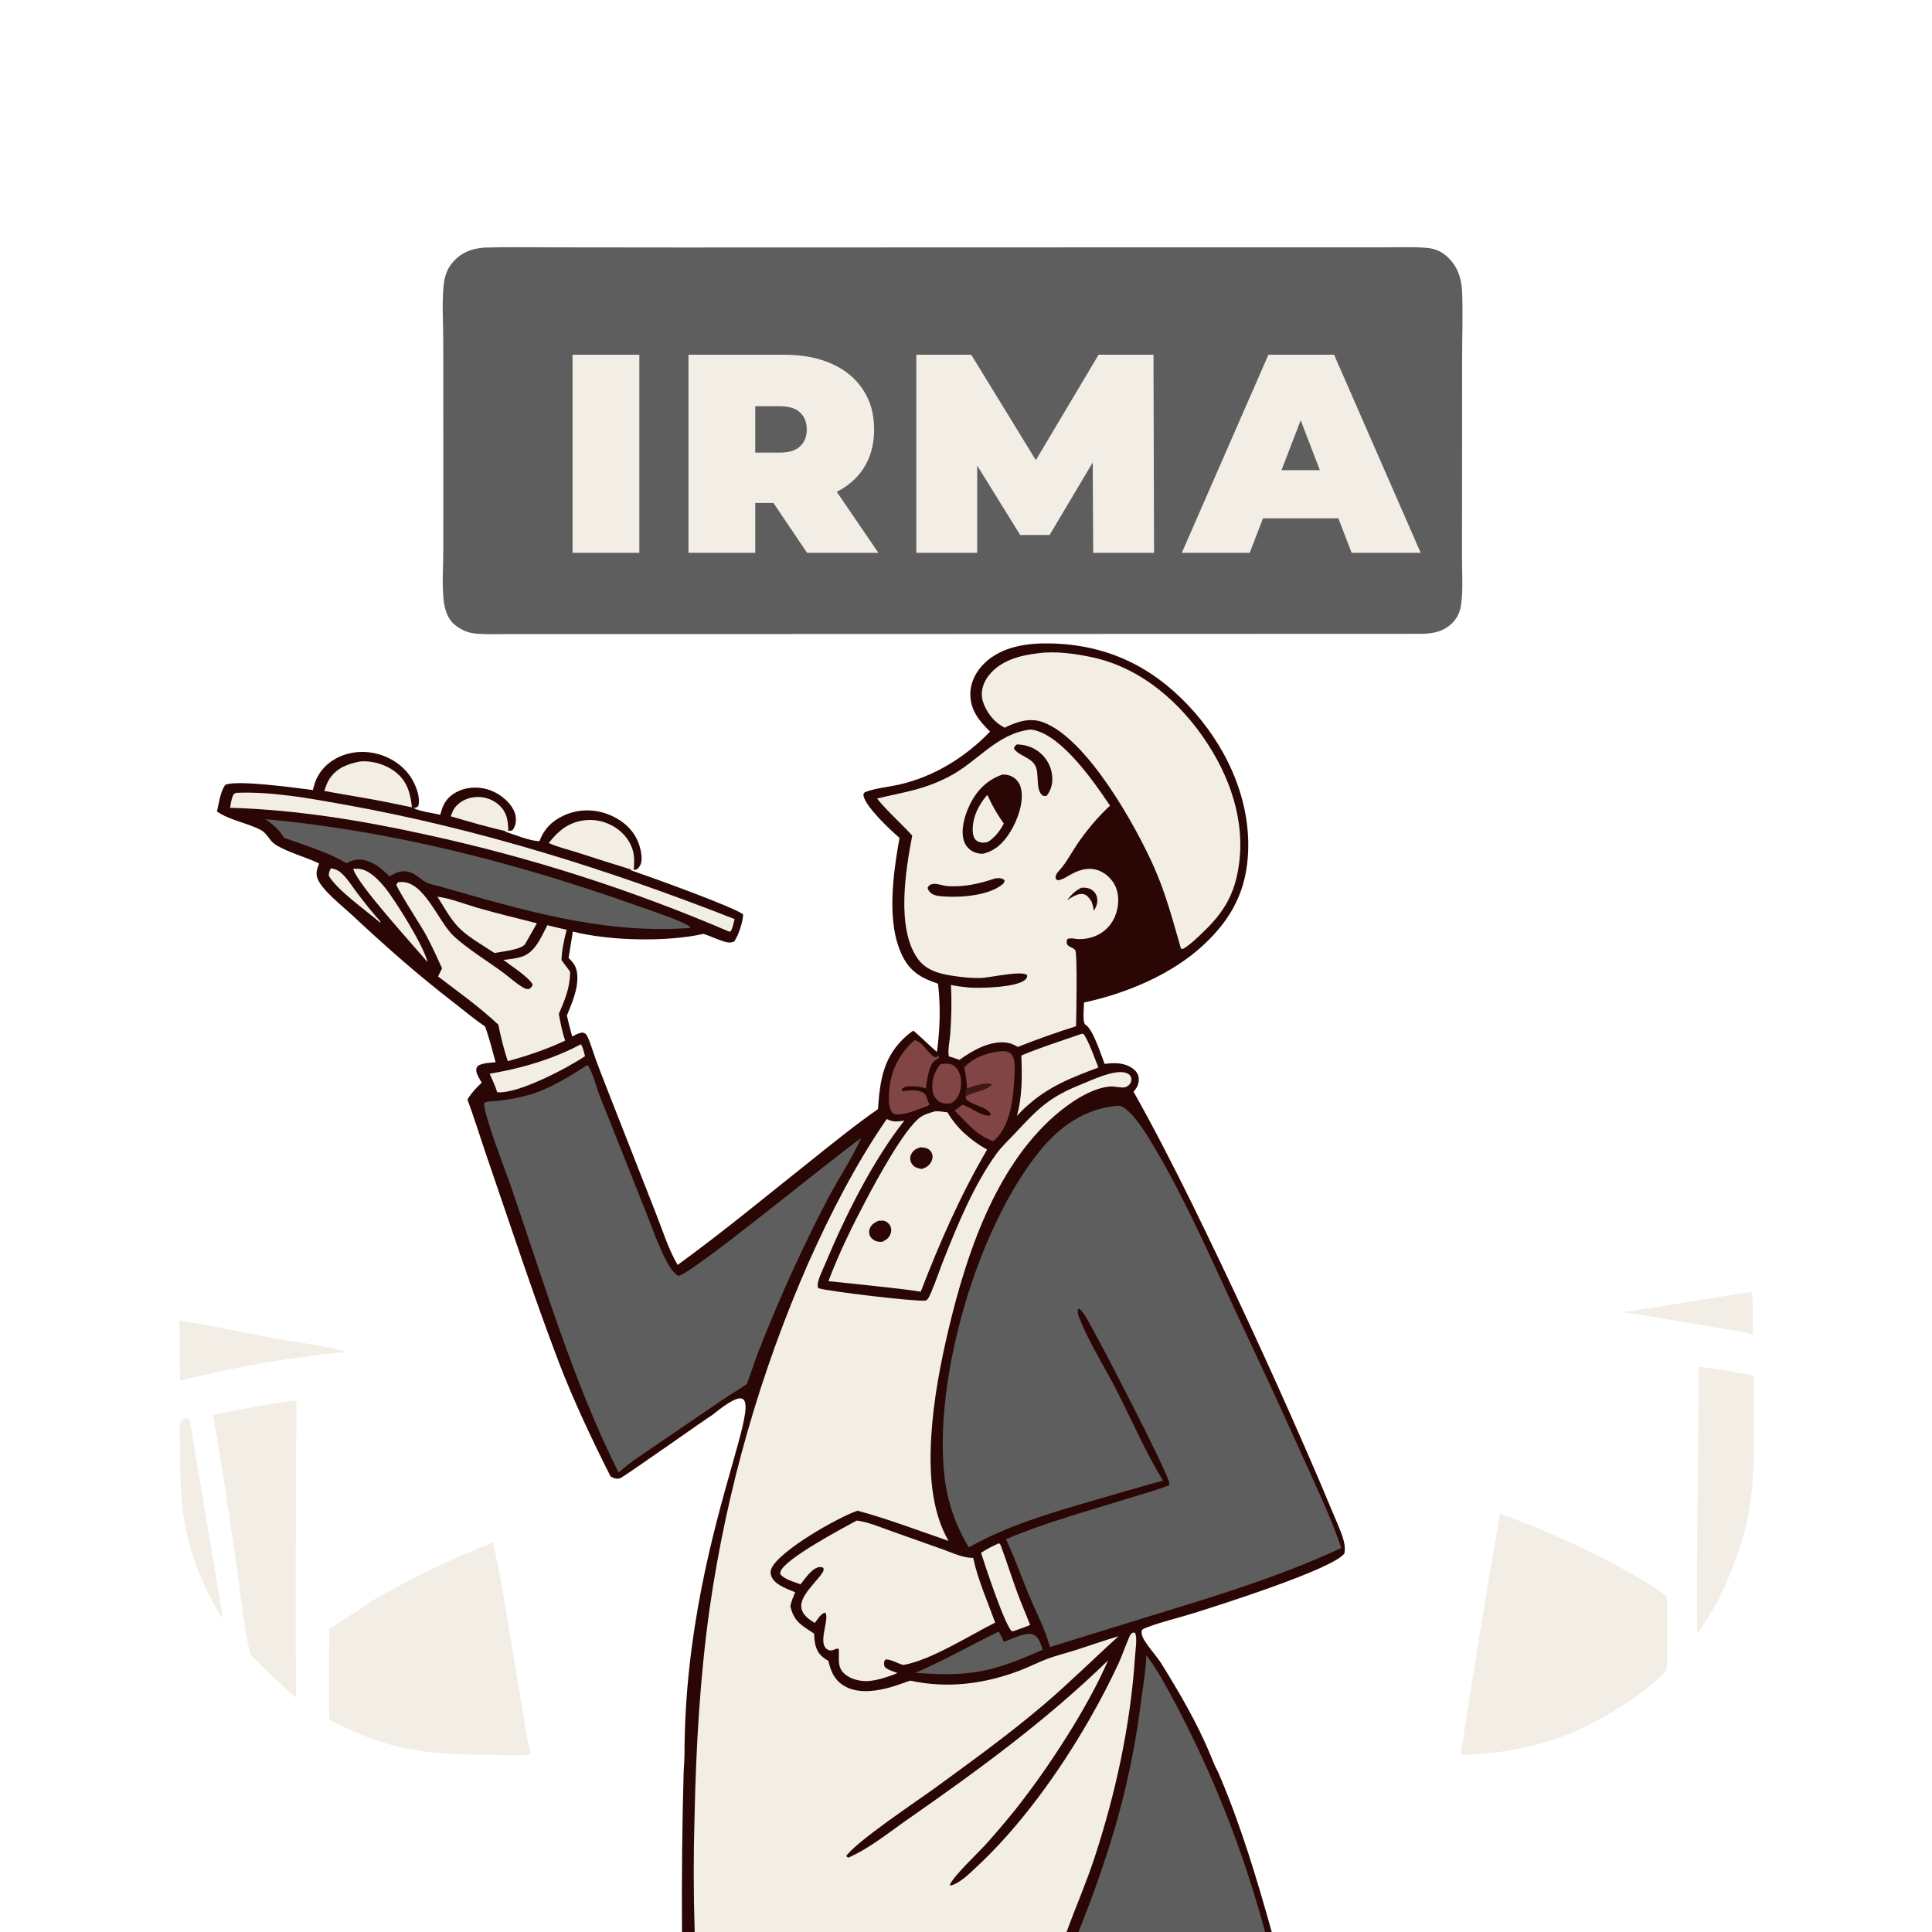 <svg width="1024" height="1024" viewBox="0 0 1024 1024" fill="none" xmlns="http://www.w3.org/2000/svg">
<g clip-path="url(#clip0_2047_2)">
<path d="M514.295 368.041C514.316 376.543 519.05 382.136 524.757 387.751C511.751 401.263 495.337 411.475 476.961 415.76C470.922 417.168 464.059 417.631 458.33 419.921C457.885 420.494 457.583 420.613 457.645 421.399C458.086 426.988 472.126 440.189 476.759 444.083C473.418 463.021 469.559 489.034 478.299 506.672C482.54 515.232 488.513 518.46 497.176 521.383C498.592 533.631 498.226 545.399 496.597 557.575C492.343 553.915 488.396 549.916 484.129 546.256C483.013 546.967 481.966 547.718 480.961 548.582C468.242 559.525 466.436 572.124 465.337 587.858C452.962 596.477 441.271 606.016 429.477 615.404C406.244 633.897 383.196 652.978 359.17 670.424C354.275 662.195 351.082 651.721 347.522 642.821L321.583 576.692C319.604 571.59 317.559 566.498 315.703 561.349C314.25 557.32 313.081 552.977 311.21 549.134C310.607 547.895 310.116 547.715 308.854 547.267C306.727 547.458 305.125 548.415 303.282 549.397C302.279 545.69 301.264 541.997 300.47 538.239C303.056 531.817 306.173 524.906 306.012 517.833C305.906 513.203 304.66 510.872 301.36 507.749L303.619 493.735C322.899 498.72 353.646 499.342 372.829 494.974C376.268 495.978 379.476 497.665 382.891 498.745C385.077 499.437 387.044 500.047 389.183 498.944C391.377 495.786 393.809 488.589 393.875 484.661C389.19 480.767 343.247 464.259 334.192 461.192L334.742 460.713C335.831 461.059 336.363 461.075 337.478 460.829C338.421 460.008 339.078 459.303 339.545 458.12C340.932 454.611 339.276 448.399 337.712 445.08C334.599 438.474 328.543 433.84 321.78 431.401C314.059 428.616 305.713 428.894 298.294 432.474C292.356 435.34 288.203 439.589 285.961 445.802C281.069 445.89 272.609 442.312 267.608 440.741L268.219 440.189C269.77 440.415 270.205 440.554 271.704 439.968C273.234 437.903 273.727 435.162 273.309 432.631C272.535 427.938 268.582 423.861 264.755 421.357C264.429 421.14 264.098 420.931 263.762 420.731C263.426 420.531 263.085 420.339 262.739 420.156C262.393 419.972 262.043 419.798 261.688 419.633C261.333 419.467 260.974 419.311 260.612 419.164C260.249 419.016 259.883 418.878 259.513 418.75C259.144 418.62 258.771 418.501 258.395 418.391C258.02 418.281 257.642 418.18 257.261 418.09C256.88 417.998 256.498 417.917 256.113 417.845C255.728 417.773 255.342 417.711 254.954 417.659C254.566 417.607 254.177 417.564 253.787 417.532C253.397 417.499 253.006 417.476 252.615 417.463C252.224 417.45 251.832 417.447 251.441 417.454C251.05 417.46 250.659 417.477 250.269 417.504C249.878 417.53 249.489 417.566 249.1 417.613C248.711 417.659 248.324 417.714 247.938 417.78C247.552 417.846 247.168 417.921 246.786 418.006C242.209 419.071 237.731 421.8 235.437 426.019C234.479 427.781 233.89 429.923 233.34 431.842C228.95 430.822 223.037 430.197 219.035 428.276C220.38 428.088 220.666 428.14 221.663 427.253C222.92 423.032 220.813 417.379 218.771 413.653C214.973 406.723 208.095 401.824 200.555 399.711C192.947 397.579 184.543 398.321 177.629 402.25C171.837 405.541 167.875 410.647 166.25 417.097C166.111 417.643 165.979 418.19 165.852 418.74C157.804 417.733 125.742 413.212 119.447 415.959C116.766 419.467 116.008 425.789 115 430.108C121.98 434.926 130.826 436.023 138.23 439.915C141.654 441.714 142.866 445.723 146.018 447.677C153 452.003 161.703 454.075 169.166 457.672C167.977 460.636 167.131 463.025 168.484 466.091C171.216 472.282 181.169 479.945 186.261 484.688C204.734 501.901 220.928 516.294 240.979 531.751C246.282 535.84 251.49 540.298 257.059 544.008C259.377 550.181 260.912 556.652 262.675 563.001C259.531 563.342 256.039 563.306 253.26 564.918C252.53 566.045 252.238 566.651 252.522 568.024C252.924 569.975 254.349 572.092 255.323 573.828C252.424 576.606 249.844 579.283 247.75 582.743C251.513 592.928 254.677 603.295 258.205 613.559C270.66 649.795 282.579 686.299 296.219 722.107C303.845 742.125 314.5 764.5 323.578 782.483C325.266 783.532 326.539 783.988 328.532 783.578C330.119 783.251 376.033 750.667 377.5 750C424.5 712 362.795 801.156 362.795 930.285C362.651 933.233 362.594 936.214 362.346 939.154C361.56 967.446 361.268 995.743 361.471 1024.05H367.014H564.107H570.43H669.327H674.074C665.999 995.227 657.456 966.678 645.579 939.161C643.954 936.286 642.789 933.176 641.531 930.128C634.481 913.09 625.07 897.073 615.365 881.436C613.177 877.91 605.849 869.92 605.248 866.451C604.765 863.665 605.309 863.57 607.766 862.614C615.724 859.518 624.423 857.584 632.593 855.028C645.696 850.929 706.732 831.602 712.588 823.337C713.007 820.745 712.767 818.699 712.058 816.171C710.632 811.092 708.16 806.037 706.159 801.156C701.576 790.088 696.877 779.07 692.06 768.103C672.963 724.385 652.922 681.105 631.937 638.262C622.015 618.2 611.789 598.104 600.786 578.614C600.874 578.52 600.967 578.429 601.052 578.332C602.869 576.266 603.854 574.006 603.527 571.194C603.285 569.108 601.955 567.468 600.295 566.274C595.977 563.169 590.52 563.172 585.485 563.895C583.488 558.937 579.487 545.8 575.345 543.074C575.192 542.973 575.037 542.876 574.884 542.778C573.797 539.865 574.514 534.535 574.541 531.351C596.745 526.632 620.913 516.589 637.764 500.957C652.925 486.892 660.848 471.73 661.554 450.89C662.532 422.026 649.251 394.386 629.675 373.728C609.626 352.571 585.807 341.626 556.649 341.022C544.449 340.769 530.856 342.645 521.754 351.555C517.242 355.971 514.279 361.631 514.295 368.041Z" fill="#2A0704"/>
<path d="M927.839 684.744L928.255 684.715C929.487 686.329 929.03 703.864 929.07 707.234C922.276 705.531 915.149 704.586 908.24 703.411L872.535 697.336L859.89 695.513C882.588 692.214 905.178 688.275 927.839 684.744Z" fill="#F2EEE6"/>
<path d="M99.601 751.696C99.966 751.793 99.945 751.73 100.205 752.104C100.639 752.726 100.664 753.175 100.771 753.899C102.1 762.846 118.245 856.506 118.002 857.707L117.148 856.765C115.548 854.205 114.095 851.545 112.669 848.884C97.838 821.209 95.077 799.205 95.519 768.298C95.592 763.215 94.442 757.938 95.94 753.002C97.203 751.741 97.868 751.917 99.601 751.696Z" fill="#F2EEE6"/>
<path d="M95.092 699.874C113.015 702.764 130.817 706.69 148.688 709.912C156.46 711.312 177.012 713.916 183.36 716.628C178.693 717.001 174.035 717.475 169.388 718.049C158.518 719.602 147.671 720.916 136.852 722.846C122.957 725.324 109.226 728.56 95.482 731.75C95.202 721.126 95.072 710.501 95.092 699.874Z" fill="#F2EEE6"/>
<path d="M900.309 724.41C910.021 725.406 919.809 727.424 929.451 728.996C929.399 776.648 933.35 802.045 911.016 847.251C907.568 853.81 903.68 859.956 899.539 866.087C899.088 818.848 900.267 771.636 900.309 724.41Z" fill="#F2EEE6"/>
<path d="M156.439 742.293C156.585 742.453 156.807 742.568 156.878 742.773C157.522 744.634 156.851 766.726 156.857 770.676C156.924 813.721 156.461 856.819 156.983 899.856C149.069 893 141.527 885.963 134.179 878.505C132.953 877.289 132.484 876.168 132.11 874.509C129.124 861.272 127.681 846.057 125.715 832.489C121.725 804.959 117.801 777.279 112.886 749.904C127.334 747.071 141.819 744.101 156.439 742.293Z" fill="#F2EEE6"/>
<path d="M198.326 847.817C218.695 836.124 239.471 826.076 261.359 817.52C267.361 844.825 271.09 872.862 276 900.409C277.678 909.824 278.76 919.992 281.297 929.166L280.807 929.794C275.256 930.966 266.718 930.057 260.825 930.057C226.41 930.062 205.478 927.871 174.563 911.427C174.148 895.447 174.391 879.396 174.54 863.411C182.343 858.055 190.684 853.379 198.326 847.817Z" fill="#F2EEE6"/>
<path d="M795.04 802.209C823.465 812.659 858.938 828.551 883.505 846.01C883.672 859.073 883.649 872.135 883.436 885.198C872.838 896.247 859.323 905.08 845.851 912.181C823.831 924.45 799.192 929.529 774.189 930.117C780.67 887.405 787.62 844.769 795.04 802.209Z" fill="#F2EEE6"/>
<path d="M256.842 131.218C268.535 130.862 280.329 131.105 292.032 131.101L361.079 131.171L559.858 131.114L690.713 131.093L732.361 131.111C740.154 131.119 748.211 130.742 755.977 131.358C760.462 131.714 763.783 133.089 767.123 136.115C772.399 140.896 774.622 147.376 774.93 154.345C775.441 165.888 774.97 177.624 774.955 189.188L774.927 254.834L774.893 296.09C774.893 303.728 775.461 311.951 774.539 319.517C774.041 323.602 772.898 326.902 770.012 329.937C765.635 334.538 760.129 335.769 754.041 335.937L410.254 336.053L304.719 336.051L271.162 336.052C264.923 336.052 258.522 336.346 252.309 335.829C248.067 335.476 244.557 333.924 241.219 331.301C237.312 328.23 235.694 323.075 235.16 318.31C234.194 309.692 234.951 300.17 234.961 291.464L234.971 238.941L234.935 180.739C234.93 170.908 234.126 160.349 235.21 150.614C235.702 146.19 236.982 142.602 239.868 139.146C244.32 133.816 250.122 131.69 256.842 131.218Z" fill="#5E5E5E"/>
<path d="M408.358 209.363C410.647 212.005 411.375 215.217 411.121 218.703C410.923 221.414 409.69 223.789 407.596 225.515C402.334 229.852 391.049 230.075 384.507 229.341C384.175 229.304 383.846 229.242 383.516 229.192C385.268 228.989 386.992 228.902 388.755 228.847C389.594 222.843 389.068 216.113 389.083 210.023C389.242 210.01 389.4 210 389.559 209.985C394.189 209.557 405.022 210.572 408.358 209.363Z" fill="#5E5E5E"/>
<path d="M175.356 460.238C177.358 460.414 179.357 461.321 180.848 462.662C184.225 465.7 186.845 470.066 189.593 473.691C193.439 478.764 197.378 483.645 201.618 488.393L201.465 488.961C194 482.566 179.059 472.105 174.315 464.296C174.165 462.505 174.628 461.852 175.356 460.238Z" fill="#F2EEE6"/>
<path d="M498.456 564.007C499.962 563.827 501.475 563.671 502.99 563.851C504.969 564.087 506.45 565.346 507.543 566.94C509.487 569.776 509.733 573.706 509.136 576.997C508.491 580.557 507.15 582.64 504.244 584.735C501.711 585.036 499.413 585.095 497.291 583.496C495.254 581.963 494.347 579.479 494.159 577.009C493.805 572.381 495.488 567.526 498.456 564.007Z" fill="#814546"/>
<path d="M238.914 432.666C239.576 430.923 240.195 429.095 241.421 427.655C244.185 424.405 248.261 422.636 252.475 422.429C253.029 422.399 253.583 422.397 254.137 422.423C254.69 422.449 255.241 422.502 255.79 422.582C256.339 422.664 256.882 422.772 257.42 422.907C257.958 423.043 258.488 423.204 259.009 423.392C259.53 423.58 260.041 423.794 260.542 424.034C261.042 424.274 261.529 424.537 262.002 424.825C262.476 425.114 262.934 425.425 263.377 425.759C263.82 426.093 264.244 426.449 264.651 426.825C268.73 430.629 269.266 434.897 269.412 440.143L268.801 440.695C258.815 438.499 248.733 435.534 238.914 432.666Z" fill="#F2EEE6"/>
<path d="M187.244 460.488C190.484 460.317 192.634 460.617 195.448 462.379C198.741 464.442 201.457 467.258 203.89 470.259C209.626 477.334 224.692 501.493 226.632 510.004C219.744 501.698 189.04 468.339 187.244 460.488Z" fill="#F2EEE6"/>
<path d="M307.843 553.505C309.022 554.912 309.528 557.994 310.084 559.8C300.407 566.247 274.431 579.926 263.552 578.905C262.479 575.555 260.95 572.327 259.551 569.1C276.329 566.261 292.747 561.511 307.843 553.505Z" fill="#F2EEE6"/>
<path d="M529.391 817.964C530.035 818.405 530.246 818.687 530.52 819.425C533.598 827.696 536.251 836.136 539.29 844.427C541.372 850.103 543.81 855.621 545.998 861.254C543.091 862.488 540.079 863.498 537.107 864.567L536.189 864.51C532.329 860.728 522.186 830.006 519.97 823.015C522.99 821.02 526.114 819.492 529.391 817.964Z" fill="#F2EEE6"/>
<path d="M484.716 551.309C489.137 552.023 491.807 558.842 495.954 560.495L497.266 559.656L497.774 559.929L497.4 560.978C496.687 561.408 495.64 561.943 495.027 562.51C492.191 565.131 491.231 573.262 490.766 576.91C487.73 576.002 484.991 575.535 481.82 575.785C480.12 575.918 479.128 576.042 478.007 577.362L478.17 578.359C481.488 577.908 486.086 577.298 489.093 578.987C490.765 579.926 491.051 581.096 491.571 582.824C491.63 583.021 491.685 583.218 491.742 583.415C492.038 583.997 492.298 584.615 492.571 585.209L491.957 586.069C487.163 587.63 481.099 590.61 476.067 590.716C474.827 590.742 473.601 590.503 472.782 589.485C470.783 586.998 471.072 581.91 471.242 578.847C471.85 567.906 476.549 558.51 484.716 551.309Z" fill="#814546"/>
<path d="M290.839 446.812C295.917 440.378 301.142 435.918 309.631 434.79C316.286 433.906 323.205 436.007 328.386 440.249C332.481 443.602 335.566 448.686 336.027 454.026C336.215 456.21 336.04 458.478 335.935 460.667L335.385 461.146C325.539 458.101 315.714 454.991 305.909 451.815C300.962 450.234 295.546 448.971 290.839 446.812Z" fill="#F2EEE6"/>
<path d="M190.802 403.603C197.299 402.985 204.598 405.223 209.682 409.229C215.893 414.122 217.494 420.463 218.345 427.904L204.391 425.037C193.606 422.875 182.705 421.273 171.896 419.213C172.642 416.915 173.383 414.68 174.744 412.655C178.586 406.94 184.348 404.849 190.802 403.603Z" fill="#F2EEE6"/>
<path d="M528.83 865.011L529.504 865.028C530.51 866.681 531.248 868.482 532.04 870.244C536.034 868.779 543.621 864.805 547.62 866.359C550.749 867.576 551.622 871.514 552.672 874.348C540.793 879.635 529.111 884.56 516.118 886.371C506.146 887.963 495.158 887.272 485.111 886.656C500.058 880.24 514.239 872.168 528.83 865.011Z" fill="#5E5E5E"/>
<path d="M231.852 475.281C238.175 475.934 247.009 479.442 253.317 481.236C263.671 484.181 274.144 486.692 284.572 489.361L278.653 499.801C278.556 499.97 278.469 500.147 278.361 500.31C276.28 503.448 265.672 504.37 262.063 505.107C255.617 500.767 247.431 496.41 242.208 490.623C238.259 486.248 235.049 480.245 231.852 475.281Z" fill="#F2EEE6"/>
<path d="M573.234 547.961L574.174 547.996C576.605 550.49 580.565 561.937 582.195 565.793C568.079 571.056 555.72 575.858 544.347 586.176C542.43 587.765 540.715 589.701 538.962 591.472C541.892 581.209 541.749 570.028 541.332 559.451C551.66 555.045 562.638 551.687 573.234 547.961Z" fill="#F2EEE6"/>
<path d="M511.061 565.751C515.911 560.45 523.798 557.656 530.886 557.155C532.49 557.041 534.346 557.243 535.603 558.343C538.345 560.741 537.866 566.082 537.72 569.388C537.224 580.62 536.037 596.388 526.982 604.385C526.81 604.538 526.631 604.684 526.455 604.834C517.173 601.581 512.752 595.206 505.951 588.667C507.325 587.636 508.725 586.627 510.069 585.557L510.763 585.786C514.956 587.196 520.26 591.621 524.536 591.263L525.14 590.511C523.186 586.203 512.341 585.457 511.67 581.468L512.438 576.878C512.48 573.056 511.814 569.483 511.061 565.751Z" fill="#814546"/>
<path d="M512.438 576.878C516.021 575.723 522.122 573.284 525.789 574.737C522.988 578.354 515.423 578.385 511.67 581.468L512.438 576.878Z" fill="#401617"/>
<path d="M125.226 420.215C144.151 419.417 164.426 423.202 183.013 426.542C253.731 439.249 322.542 460.898 389.344 487.134C388.805 489.337 388.425 491.685 387.266 493.655L386.357 493.734C373.465 488.2 360.448 482.976 347.306 478.063C334.164 473.151 320.912 468.555 307.55 464.276C294.189 459.997 280.732 456.04 267.181 452.404C253.63 448.768 240 445.458 226.291 442.474C191.838 434.87 157.261 429.187 121.942 428.13C122.308 426.179 122.567 424 123.289 422.152C123.807 420.826 124.001 420.76 125.226 420.215Z" fill="#F2EEE6"/>
<path d="M210.977 467.603C211.448 467.559 211.919 467.512 212.392 467.488C225.023 466.829 232.26 488.876 240.953 496.613C248.641 503.455 257.851 509.057 266.195 515.126C269.84 517.776 273.893 521.615 277.826 523.706C278.903 524.278 279.406 524.235 280.579 524.171C281.519 523.381 282.017 523.001 282.337 521.793C279.924 517.627 270.835 511.896 266.827 508.781C269.794 508.464 272.99 508.075 275.864 507.295C283.622 505.189 286.693 496.826 290.112 490.386C293.487 491.291 296.94 492.005 300.343 492.804C298.955 498.136 297.82 503.311 297.591 508.83C299.027 510.939 300.685 512.911 302.175 514.988C302.154 523.515 299.473 529.704 296.2 537.367C297.043 542.152 297.946 546.934 299.557 551.527C289.833 556.114 279.502 559.603 269.14 562.429C267.036 556.128 265.45 549.611 264.125 543.106C254.262 533.788 242.964 525.756 232.172 517.54L234.307 513.209C231.518 507.181 228.815 501.063 225.619 495.237C223.25 490.917 210.754 471.644 210.046 468.807L210.977 467.603Z" fill="#F2EEE6"/>
<path d="M140.592 434.186C207.221 440.236 273.654 457.305 336.561 479.672C343.483 482.133 360.774 487.631 366.034 491.383C365.058 492.176 363.86 491.955 362.624 492.018C317.81 494.745 275.621 481.944 233.023 469.817C230.831 469.193 228.001 468.724 225.998 467.691C222.597 465.938 220.193 462.865 216.28 461.993C212.676 461.19 209.468 462.607 206.504 464.527C203.134 461.267 199.569 458.017 195.066 456.419C190.597 454.834 187.654 455.564 183.572 457.483C173.668 451.569 161.363 448.003 150.518 444.035C147.894 439.623 144.76 436.991 140.592 434.186Z" fill="#5E5E5E"/>
<path d="M495.458 589.041C497.695 588.866 499.942 589.275 502.161 589.55C507.223 598.134 514.58 604.476 523.171 609.32C508.99 633.595 498.123 658.451 488 684.639C482.152 683.663 476.271 683.036 470.381 682.381C459.956 681.206 449.524 680.095 439.085 679.05C444.684 664.133 451.892 649.51 459.342 635.434C464.613 625.472 479.214 598.536 487.604 592.292C489.868 590.607 492.795 589.864 495.458 589.041Z" fill="#F2EEE6"/>
<path d="M465.509 647.054C466.479 647.008 467.532 646.884 468.493 647.047C469.65 647.243 471.132 648.403 471.704 649.442C472.476 650.844 472.566 652.32 472.058 653.818C471.265 656.156 469.663 657.207 467.523 658.21C466.711 658.181 465.781 658.195 464.992 658.009C463.361 657.623 461.812 656.536 461.084 654.993C460.572 653.906 460.529 652.732 460.871 651.591C461.617 649.106 463.307 648.152 465.509 647.054Z" fill="#2A0704"/>
<path d="M487.96 608.083C488.98 608.196 490.285 608.265 491.233 608.644C491.383 608.703 491.53 608.77 491.673 608.845C491.816 608.919 491.955 609 492.09 609.088C492.225 609.176 492.356 609.271 492.481 609.372C492.606 609.473 492.727 609.58 492.842 609.693C492.957 609.806 493.066 609.925 493.169 610.049C493.272 610.173 493.368 610.302 493.459 610.436C493.549 610.569 493.632 610.707 493.709 610.849C493.785 610.991 493.854 611.137 493.916 611.286C494.51 612.73 494.32 614.277 493.639 615.649C492.517 617.912 490.826 618.801 488.529 619.606C487.447 619.359 486.246 619.142 485.251 618.639C484.064 618.039 483.147 616.922 482.725 615.669C482.21 614.14 482.345 612.695 483.19 611.305C484.332 609.429 485.912 608.643 487.96 608.083Z" fill="#2A0704"/>
<path d="M454.083 805.922C460.293 806.725 466.747 809.53 472.639 811.603L499.79 821.247C504.786 823.028 510.453 825.788 515.802 825.716C518.247 837.259 523.456 848.9 527.464 860.006C513.884 866.803 493.346 879.962 478.727 882.482C475.7 881.636 472.664 879.613 469.523 879.523L468.778 880.227C468.412 881.588 468.511 882.199 468.933 883.536C470.723 885.205 473.401 885.865 475.669 886.702C472.684 888.049 469.685 888.976 466.542 889.881C464.81 890.348 463.054 890.688 461.273 890.901C456.954 891.429 451.409 890.31 448.002 887.494C443.311 883.617 445.011 879.209 444.557 874.012C443.183 873.173 441.445 875.47 439.213 874.565C432.637 871.899 439.811 858.821 437.505 854.763C437.37 854.776 437.232 854.768 437.1 854.8C435.067 855.289 433.08 858.557 431.875 860.19C431.157 859.756 430.45 859.304 429.755 858.835C427.424 857.236 425.206 855.115 424.737 852.207C423.726 845.932 432.558 838.671 435.734 833.812C436.411 832.776 436.711 832.264 436.417 831.023C435.563 830.613 435.534 830.504 434.508 830.571C430.483 830.835 426.651 836.833 424.295 839.727C421.228 838.529 415.539 837.044 413.564 834.304C413.542 833.723 413.5 833.662 413.69 833.021C415.657 826.359 446.817 809.87 454.083 805.922Z" fill="#F2EEE6"/>
<path d="M571.623 1024C588.024 982.814 599.067 946.602 604.685 902.472C605.737 894.209 607.331 885.633 607.564 877.322C613.321 884.74 617.806 893.347 622.28 901.576C627.439 911.282 632.32 921.126 636.922 931.108C641.524 941.09 645.84 951.195 649.87 961.421C653.899 971.648 657.636 981.98 661.081 992.418C664.526 1002.86 667.672 1013.39 670.52 1024H571.623Z" fill="#5E5E5E"/>
<path d="M550.599 346.191C559.6 345.008 570.143 346.485 578.96 348.383C605.005 353.989 626.227 372.672 640.34 394.647C653.716 415.473 661.061 439.795 655.54 464.468C652.656 477.355 646.322 485.936 636.803 494.893C634.053 497.481 630.991 500.511 627.767 502.486C626.688 503.146 626.981 503.005 625.916 502.742C621.701 488.146 617.994 473.946 611.836 459.984C601.981 437.642 576.059 391.19 552.652 382.735C545.662 380.21 538.774 382.586 532.467 385.699C531.41 385.089 530.333 384.472 529.339 383.76C525.289 380.858 521.264 374.799 520.528 369.924C519.87 365.566 521.408 361.405 524.083 358C530.463 349.879 540.848 347.307 550.599 346.191Z" fill="#F2EEE6"/>
<path d="M546.057 386.692C546.631 386.733 547.172 386.781 547.736 386.895C563.025 389.981 580.007 414.607 588.331 427.016C581.843 433.023 575.715 440.336 570.769 447.673C567.962 451.838 565.554 456.544 562.3 460.363C561.542 461.252 560.452 462.314 559.927 463.351C559.328 464.534 559.395 464.882 559.746 466.049L560.758 466.591C563.548 466.183 566.047 464.222 568.538 462.956C572.835 460.774 577.392 459.614 582.094 461.291C586.086 462.715 589.613 466.102 591.292 469.979C593.382 474.804 592.983 480.716 591.044 485.523C587.831 493.487 580.234 497.868 571.812 497.749C569.957 497.723 567.481 496.932 565.791 497.679C565.63 497.999 565.412 498.378 565.373 498.739C565.018 502.021 568.229 501.714 569.839 503.466C571.165 504.909 570.441 539.115 570.326 543.913C559.915 547.21 549.63 550.864 539.473 554.876C537.607 553.85 535.862 552.937 533.727 552.642C524.807 551.408 515.474 556.71 508.544 561.754L508.525 561.77L504.612 560.388L502.994 559.959C502.106 557.299 503.428 551.304 503.636 548.34C504.253 539.536 504.521 530.869 504.005 522.056C506.959 522.647 510.035 523.079 513.032 523.367C519.293 523.969 539.014 523.33 543.342 519.299C544.233 518.47 544.445 518.038 544.413 516.846C541.739 514.184 524.417 518.247 519.809 518.361C514.942 518.482 509.852 517.95 505.047 517.213C497.829 516.107 490.775 514.344 486.332 508.017C474.979 491.853 479.938 461.403 483.501 442.876C477.39 436.151 470.632 430.363 464.852 423.249C479.449 419.673 489.087 418.796 503.008 411.61C518.093 403.823 528.238 388.799 546.057 386.692Z" fill="#F2EEE6"/>
<path d="M573.114 470.509C574.761 470.444 576.292 470.422 577.809 471.172C579.601 472.057 580.849 473.404 581.355 475.36C582.08 478.156 581.197 480.353 579.79 482.726C579.504 481.045 579.112 479.493 578.574 477.875C577.436 476.2 576.345 474.36 574.202 473.898C571.309 473.275 567.914 475.723 565.554 477.128C567.863 474.227 569.715 472.199 573.114 470.509Z" fill="#2A0704"/>
<path d="M538.954 394.558C543.545 394.723 547.377 395.847 550.994 398.788C551.463 399.168 551.913 399.57 552.343 399.994C552.772 400.418 553.18 400.863 553.565 401.328C553.95 401.793 554.312 402.276 554.649 402.777C554.986 403.278 555.298 403.795 555.583 404.327C555.869 404.859 556.128 405.404 556.359 405.962C556.59 406.519 556.793 407.087 556.968 407.666C557.143 408.244 557.288 408.829 557.405 409.421C557.521 410.013 557.608 410.61 557.665 411.212C558.058 415.232 557.146 418.79 554.631 421.925L552.701 421.741C548.466 418.43 551.207 410.293 548.603 405.627C546.232 401.375 540.001 400.596 537.432 396.829C537.682 395.484 537.901 395.469 538.954 394.558Z" fill="#2A0704"/>
<path d="M527.557 465.554C527.839 465.526 528.122 465.496 528.404 465.471C530.079 465.327 531.197 465.49 532.498 466.579C532.272 467.687 532.008 468.199 531.097 468.917C523.178 475.168 506.797 476.04 497.11 474.846C496.038 474.629 494.732 474.262 493.814 473.646C492.691 472.894 491.931 471.868 491.63 470.557C492.319 469.256 493.134 468.672 494.63 468.483C496.764 468.212 499.945 469.505 502.222 469.656C511.27 470.253 519.052 468.361 527.557 465.554Z" fill="#2A0704"/>
<path d="M531.35 410.528C533.082 410.529 534.701 410.717 536.263 411.531C538.744 412.823 540.323 414.836 541.045 417.531C543.005 424.845 539.268 434.779 535.432 440.971C531.897 446.677 527.553 451.009 520.83 452.531C519.287 452.509 517.562 452.218 516.158 451.557C513.667 450.383 511.784 448.398 510.923 445.77C508.97 439.814 511.403 431.834 514.078 426.394C517.794 418.838 523.282 413.275 531.35 410.528Z" fill="#2A0704"/>
<path d="M523.229 421.38C523.677 421.967 523.506 421.679 523.83 422.384C526.131 427.404 528.817 432.011 532.03 436.501C529.896 440.585 527.567 443.449 523.858 446.128C523.248 446.301 522.635 446.491 522.002 446.569C520.39 446.767 518.351 446.372 517.182 445.184C516.089 444.074 515.713 442.435 515.602 440.937C515.079 433.876 518.616 426.544 523.229 421.38Z" fill="#F2EEE6"/>
<path d="M311.358 564.481C313.836 567.192 316.24 576.723 317.785 580.618L341.758 640.894C345.491 650.106 348.791 660.026 353.425 668.777C354.927 671.613 356.749 674.387 359.406 676.249C365.784 676.191 443.18 612.24 456.442 603.224C451.112 614.846 443.948 625.346 438.064 636.678C425.496 660.88 414.384 685.329 404.257 710.627C401.138 718.114 398.605 725.883 395.91 733.532C391.728 736.427 387.302 738.996 383.071 741.827L348.079 765.705C341.262 770.417 333.962 774.861 327.893 780.515C304.053 733.142 287.934 678.63 270.685 628.479C267.723 619.868 256.89 592.224 256.538 584.903C256.77 584.686 256.952 584.397 257.235 584.253C258.465 583.627 262.39 583.678 263.88 583.494C269.305 582.823 274.717 581.906 279.985 580.427C291.018 577.329 301.734 570.598 311.358 564.481Z" fill="#5E5E5E"/>
<path d="M591.189 586.169C592.57 585.991 593.679 585.991 594.94 586.677C601.493 590.242 609.091 603.368 612.954 609.986C630.631 640.263 644.449 673.115 659.443 704.776C670.096 727.274 680.428 749.789 690.654 772.485C697.801 788.347 705.298 803.953 710.918 820.453C678.621 835.487 644.501 845.908 610.483 856.252L556.486 872.958C553.894 863.234 549.055 854.329 545.21 845.069C541.177 835.358 537.726 825.272 533.148 815.81C553.817 807.078 575.966 801.028 597.398 794.37C604.859 792.052 612.461 790.02 619.748 787.201C619.8 786.89 619.832 786.746 619.804 786.355C619.423 780.954 582.169 709.342 576.629 699.905C575.331 697.694 574.065 695.406 572.103 693.716L571.416 693.853C571.028 695.76 571.61 697.483 572.321 699.244C577.293 711.561 585.739 725.065 591.919 737.099C600.028 752.888 607.104 769.649 616.409 784.747C603.769 788.237 591.163 791.847 578.592 795.575C556.276 802.108 533.821 808.607 513.514 820.149C512.642 818.722 511.81 817.272 511.017 815.799C510.224 814.327 509.472 812.834 508.76 811.32C508.048 809.807 507.378 808.275 506.75 806.725C506.121 805.175 505.535 803.609 504.992 802.027C504.449 800.446 503.949 798.851 503.492 797.241C503.035 795.633 502.622 794.013 502.254 792.381C501.885 790.75 501.561 789.11 501.281 787.46C501.002 785.812 500.767 784.156 500.578 782.494C494.744 730.459 517.873 651.236 550.856 610.333C561.343 597.328 574.312 588.044 591.189 586.169Z" fill="#5E5E5E"/>
<path d="M479.32 593.96C462.576 615.157 447.812 644.865 437.392 669.867C436.281 672.533 432.893 679.174 433.438 681.854C433.501 682.165 433.629 682.458 433.725 682.76C438.299 684.367 485.535 690.036 490.694 689.318C492.136 688.602 493.032 686.112 493.658 684.65C496.126 678.879 498.087 672.871 500.409 667.037C507.794 648.485 516.206 628.163 527.901 611.829C530.775 607.815 534.57 604.328 537.939 600.729C550.323 587.498 555.823 581.642 573.155 574.701C578.499 572.56 591.622 566.208 597.386 568.885C598.427 569.369 599.2 569.945 599.518 571.108C599.836 572.266 599.555 573.729 598.777 574.65C597.796 575.814 596.413 576.466 594.906 576.406C592.661 576.315 590.381 575.707 588.137 575.898C578.024 576.763 566.461 584.823 559.05 591.297C527.432 618.917 512.148 665.015 502.742 704.611C498.396 722.903 494.82 741.873 493.626 760.659C492.449 779.166 493.295 800.292 502.73 816.697C486.755 811.23 470.798 805.103 454.5 800.691C444.179 804.222 413.245 821.733 408.889 831.283C408.277 832.626 408.297 834.016 408.81 835.378C410.448 839.72 416.552 841.944 420.544 843.557L421.478 843.926C420.388 846.377 419.504 848.627 418.909 851.257C420.572 858.755 424.077 861.078 430.328 865.064L431.516 865.818C431.689 870.272 432.051 874.489 435.482 877.762C436.554 878.784 437.762 879.57 439.061 880.266C440.313 885.693 442.054 890.163 447.015 893.304C453.636 897.498 462.596 896.67 469.873 894.83C474.119 893.756 478.279 892.242 482.403 890.78C502.276 895.042 521.632 892.593 540.501 885.414C545.447 883.532 550.167 881.087 555.114 879.226C559.949 877.408 565.065 876.185 569.995 874.617C577.629 872.19 585.198 869.473 592.884 867.223C579.595 879.215 566.933 891.84 553.289 903.453C534.771 919.213 514.995 933.484 495.37 947.814C486.817 954.059 452.73 976.721 448.213 984.18L448.48 983.748L449.562 984.629C460.964 979.643 471.627 970.886 481.811 963.794C518.823 938.02 554.91 911.582 587.299 880.052C576.377 905.327 555.353 937.417 538.374 958.854C533.32 965.146 528.1 971.297 522.713 977.307C518.654 981.85 505.299 994.319 503.443 999.014L503.826 999.406C508.8 998.061 513.36 993.44 517.065 990.022C540.366 968.525 561.325 939.305 577.085 911.9C582.89 901.887 588.225 891.63 593.091 881.129C594.347 878.418 598.318 867.541 599.265 866.232C599.552 865.835 600.049 865.645 600.44 865.351L601.567 865.331C602.913 867.982 601.771 874.991 601.564 878.173C599.234 913.982 591.398 950.156 580.251 984.216C575.82 997.754 570.171 1010.66 565.3 1024H368.207C367.546 1003.5 367.524 982.99 368.139 962.485C368.898 925.964 371.014 889.098 376.062 852.899C377.197 844.985 378.467 837.092 379.871 829.222C381.274 821.35 382.811 813.505 384.481 805.687C386.151 797.868 387.953 790.08 389.888 782.323C391.823 774.565 393.888 766.842 396.085 759.155C398.282 751.468 400.608 743.82 403.065 736.212C405.521 728.603 408.106 721.038 410.819 713.518C413.532 705.997 416.373 698.525 419.34 691.101C422.307 683.677 425.4 676.305 428.617 668.986C440.317 642.887 453.708 616.703 469.979 593.122C473.446 594.819 475.656 594.503 479.32 593.96Z" fill="#F2EEE6"/>
<g filter="url(#filter0_d_2047_2)">
<path d="M293.463 285V180H328.863V285H293.463ZM354.904 285V180H405.454C415.254 180 423.704 181.6 430.804 184.8C438.004 188 443.554 192.6 447.454 198.6C451.354 204.5 453.305 211.5 453.305 219.6C453.305 227.7 451.354 234.7 447.454 240.6C443.554 246.4 438.004 250.85 430.804 253.95C423.704 257.05 415.254 258.6 405.454 258.6H374.554L390.304 244.05V285H354.904ZM417.754 285L391.954 246.75H429.454L455.554 285H417.754ZM390.304 247.95L374.554 231.9H403.204C408.104 231.9 411.704 230.8 414.004 228.6C416.404 226.4 417.604 223.4 417.604 219.6C417.604 215.8 416.404 212.8 414.004 210.6C411.704 208.4 408.104 207.3 403.204 207.3H374.554L390.304 191.25V247.95ZM475.672 285V180H504.772L546.772 248.55H531.472L572.272 180H601.372L601.672 285H569.422L569.122 228.6H574.222L546.322 275.55H530.722L501.622 228.6H507.922V285H475.672ZM616.387 285L662.287 180H697.087L742.987 285H706.387L672.487 196.8H686.287L652.387 285H616.387ZM643.687 266.7L652.687 241.2H700.987L709.987 266.7H643.687Z" fill="#F2EEE6"/>
</g>
</g>
<defs>
<filter id="filter0_d_2047_2" x="293.463" y="180" width="459.524" height="113" filterUnits="userSpaceOnUse" color-interpolation-filters="sRGB">
<feFlood flood-opacity="0" result="BackgroundImageFix"/>
<feColorMatrix in="SourceAlpha" type="matrix" values="0 0 0 0 0 0 0 0 0 0 0 0 0 0 0 0 0 0 127 0" result="hardAlpha"/>
<feOffset dx="10" dy="8"/>
<feComposite in2="hardAlpha" operator="out"/>
<feColorMatrix type="matrix" values="0 0 0 0 0 0 0 0 0 0 0 0 0 0 0 0 0 0 0.25 0"/>
<feBlend mode="normal" in2="BackgroundImageFix" result="effect1_dropShadow_2047_2"/>
<feBlend mode="normal" in="SourceGraphic" in2="effect1_dropShadow_2047_2" result="shape"/>
</filter>
<clipPath id="clip0_2047_2">
<rect width="1024" height="1024" rx="250" fill="white"/>
</clipPath>
</defs>
</svg>
